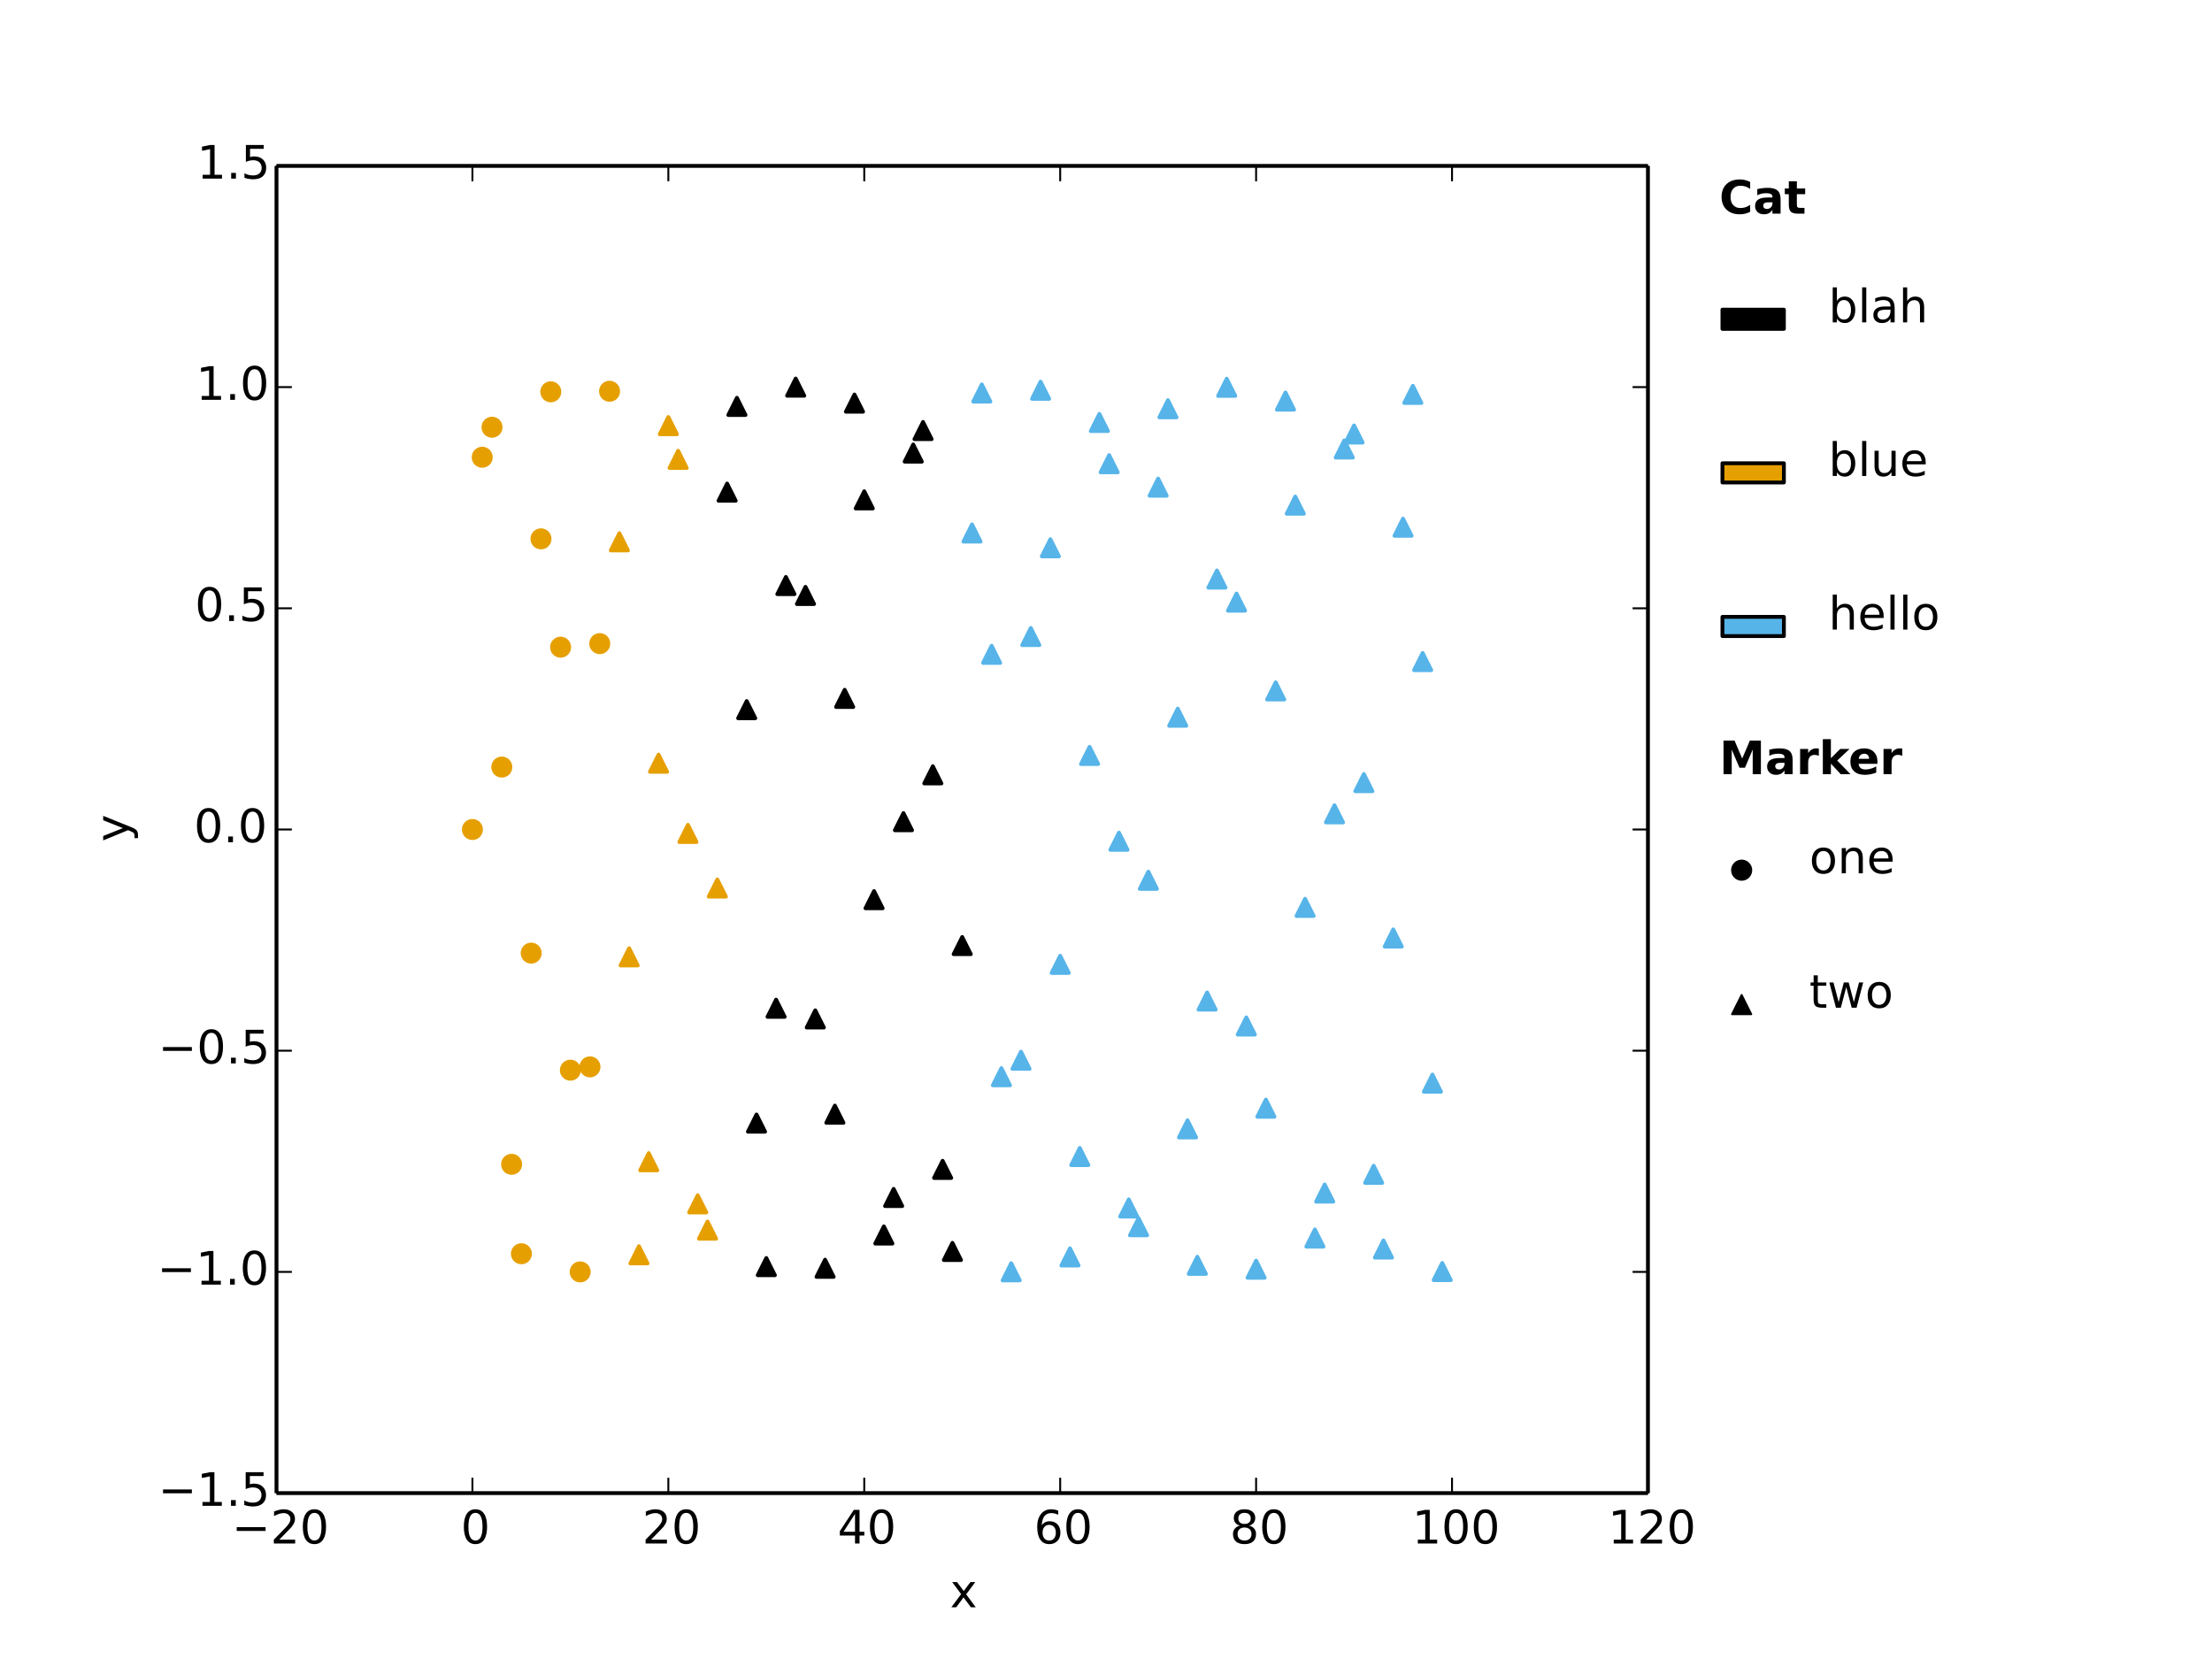 <?xml version="1.0" encoding="utf-8" standalone="no"?>
<!DOCTYPE svg PUBLIC "-//W3C//DTD SVG 1.1//EN"
  "http://www.w3.org/Graphics/SVG/1.1/DTD/svg11.dtd">
<!-- Created with matplotlib (http://matplotlib.org/) -->
<svg height="432pt" version="1.1" viewBox="0 0 576 432" width="576pt" xmlns="http://www.w3.org/2000/svg" xmlns:xlink="http://www.w3.org/1999/xlink">
 <defs>
  <style type="text/css">
*{stroke-linecap:butt;stroke-linejoin:round;}
  </style>
 </defs>
 <g id="figure_1">
  <g id="patch_1">
   <path d="
M0 432
L576 432
L576 0
L0 0
z
" style="fill:#ffffff;"/>
  </g>
  <g id="axes_1">
   <g id="patch_2">
    <path d="
M72 388.8
L429.12 388.8
L429.12 43.2
L72 43.2
z
" style="fill:#ffffff;"/>
   </g>
   <g id="PathCollection_1">
    <defs>
     <path d="
M0 -2.236
L-2.236 2.236
L2.236 2.236
z
" id="C0_0_2c31b2bf81"/>
    </defs>
    <g clip-path="url(#p465f515fd4)">
     <use style="stroke:#000000;" x="189.339" xlink:href="#C0_0_2c31b2bf81" y="128.153"/>
    </g>
    <g clip-path="url(#p465f515fd4)">
     <use style="stroke:#000000;" x="191.89" xlink:href="#C0_0_2c31b2bf81" y="105.825"/>
    </g>
    <g clip-path="url(#p465f515fd4)">
     <use style="stroke:#000000;" x="194.441" xlink:href="#C0_0_2c31b2bf81" y="184.792"/>
    </g>
    <g clip-path="url(#p465f515fd4)">
     <use style="stroke:#000000;" x="196.992" xlink:href="#C0_0_2c31b2bf81" y="292.451"/>
    </g>
    <g clip-path="url(#p465f515fd4)">
     <use style="stroke:#000000;" x="199.543" xlink:href="#C0_0_2c31b2bf81" y="329.821"/>
    </g>
    <g clip-path="url(#p465f515fd4)">
     <use style="stroke:#000000;" x="202.094" xlink:href="#C0_0_2c31b2bf81" y="262.545"/>
    </g>
    <g clip-path="url(#p465f515fd4)">
     <use style="stroke:#000000;" x="204.645" xlink:href="#C0_0_2c31b2bf81" y="152.476"/>
    </g>
    <g clip-path="url(#p465f515fd4)">
     <use style="stroke:#000000;" x="207.195" xlink:href="#C0_0_2c31b2bf81" y="100.81"/>
    </g>
    <g clip-path="url(#p465f515fd4)">
     <use style="stroke:#000000;" x="209.746" xlink:href="#C0_0_2c31b2bf81" y="155.05"/>
    </g>
    <g clip-path="url(#p465f515fd4)">
     <use style="stroke:#000000;" x="212.297" xlink:href="#C0_0_2c31b2bf81" y="265.327"/>
    </g>
    <g clip-path="url(#p465f515fd4)">
     <use style="stroke:#000000;" x="214.848" xlink:href="#C0_0_2c31b2bf81" y="330.253"/>
    </g>
    <g clip-path="url(#p465f515fd4)">
     <use style="stroke:#000000;" x="217.399" xlink:href="#C0_0_2c31b2bf81" y="290.136"/>
    </g>
    <g clip-path="url(#p465f515fd4)">
     <use style="stroke:#000000;" x="219.95" xlink:href="#C0_0_2c31b2bf81" y="181.858"/>
    </g>
    <g clip-path="url(#p465f515fd4)">
     <use style="stroke:#000000;" x="222.501" xlink:href="#C0_0_2c31b2bf81" y="104.971"/>
    </g>
    <g clip-path="url(#p465f515fd4)">
     <use style="stroke:#000000;" x="225.051" xlink:href="#C0_0_2c31b2bf81" y="130.163"/>
    </g>
    <g clip-path="url(#p465f515fd4)">
     <use style="stroke:#000000;" x="227.602" xlink:href="#C0_0_2c31b2bf81" y="234.273"/>
    </g>
    <g clip-path="url(#p465f515fd4)">
     <use style="stroke:#000000;" x="230.153" xlink:href="#C0_0_2c31b2bf81" y="321.583"/>
    </g>
    <g clip-path="url(#p465f515fd4)">
     <use style="stroke:#000000;" x="232.704" xlink:href="#C0_0_2c31b2bf81" y="311.82"/>
    </g>
    <g clip-path="url(#p465f515fd4)">
     <use style="stroke:#000000;" x="235.255" xlink:href="#C0_0_2c31b2bf81" y="213.961"/>
    </g>
    <g clip-path="url(#p465f515fd4)">
     <use style="stroke:#000000;" x="237.806" xlink:href="#C0_0_2c31b2bf81" y="117.976"/>
    </g>
    <g clip-path="url(#p465f515fd4)">
     <use style="stroke:#000000;" x="240.357" xlink:href="#C0_0_2c31b2bf81" y="112.114"/>
    </g>
    <g clip-path="url(#p465f515fd4)">
     <use style="stroke:#000000;" x="242.907" xlink:href="#C0_0_2c31b2bf81" y="201.764"/>
    </g>
    <g clip-path="url(#p465f515fd4)">
     <use style="stroke:#000000;" x="245.458" xlink:href="#C0_0_2c31b2bf81" y="304.503"/>
    </g>
    <g clip-path="url(#p465f515fd4)">
     <use style="stroke:#000000;" x="248.009" xlink:href="#C0_0_2c31b2bf81" y="325.872"/>
    </g>
    <g clip-path="url(#p465f515fd4)">
     <use style="stroke:#000000;" x="250.56" xlink:href="#C0_0_2c31b2bf81" y="246.226"/>
    </g>
   </g>
   <g id="PathCollection_2">
    <defs>
     <path d="
M0 -2.236
L-2.236 2.236
L2.236 2.236
z
" id="C1_0_2c31b2bf81"/>
    </defs>
    <g clip-path="url(#p465f515fd4)">
     <use style="fill:#56b4e9;stroke:#56b4e9;" x="253.111" xlink:href="#C1_0_2c31b2bf81" y="138.79"/>
    </g>
    <g clip-path="url(#p465f515fd4)">
     <use style="fill:#56b4e9;stroke:#56b4e9;" x="255.662" xlink:href="#C1_0_2c31b2bf81" y="102.341"/>
    </g>
    <g clip-path="url(#p465f515fd4)">
     <use style="fill:#56b4e9;stroke:#56b4e9;" x="258.213" xlink:href="#C1_0_2c31b2bf81" y="170.389"/>
    </g>
    <g clip-path="url(#p465f515fd4)">
     <use style="fill:#56b4e9;stroke:#56b4e9;" x="260.763" xlink:href="#C1_0_2c31b2bf81" y="280.372"/>
    </g>
    <g clip-path="url(#p465f515fd4)">
     <use style="fill:#56b4e9;stroke:#56b4e9;" x="263.314" xlink:href="#C1_0_2c31b2bf81" y="331.172"/>
    </g>
    <g clip-path="url(#p465f515fd4)">
     <use style="fill:#56b4e9;stroke:#56b4e9;" x="265.865" xlink:href="#C1_0_2c31b2bf81" y="276.083"/>
    </g>
    <g clip-path="url(#p465f515fd4)">
     <use style="fill:#56b4e9;stroke:#56b4e9;" x="268.416" xlink:href="#C1_0_2c31b2bf81" y="165.754"/>
    </g>
    <g clip-path="url(#p465f515fd4)">
     <use style="fill:#56b4e9;stroke:#56b4e9;" x="270.967" xlink:href="#C1_0_2c31b2bf81" y="101.621"/>
    </g>
    <g clip-path="url(#p465f515fd4)">
     <use style="fill:#56b4e9;stroke:#56b4e9;" x="273.518" xlink:href="#C1_0_2c31b2bf81" y="142.648"/>
    </g>
    <g clip-path="url(#p465f515fd4)">
     <use style="fill:#56b4e9;stroke:#56b4e9;" x="276.069" xlink:href="#C1_0_2c31b2bf81" y="251.114"/>
    </g>
    <g clip-path="url(#p465f515fd4)">
     <use style="fill:#56b4e9;stroke:#56b4e9;" x="278.619" xlink:href="#C1_0_2c31b2bf81" y="327.297"/>
    </g>
    <g clip-path="url(#p465f515fd4)">
     <use style="fill:#56b4e9;stroke:#56b4e9;" x="281.17" xlink:href="#C1_0_2c31b2bf81" y="301.154"/>
    </g>
    <g clip-path="url(#p465f515fd4)">
     <use style="fill:#56b4e9;stroke:#56b4e9;" x="283.721" xlink:href="#C1_0_2c31b2bf81" y="196.721"/>
    </g>
    <g clip-path="url(#p465f515fd4)">
     <use style="fill:#56b4e9;stroke:#56b4e9;" x="286.272" xlink:href="#C1_0_2c31b2bf81" y="110.013"/>
    </g>
    <g clip-path="url(#p465f515fd4)">
     <use style="fill:#56b4e9;stroke:#56b4e9;" x="288.823" xlink:href="#C1_0_2c31b2bf81" y="120.749"/>
    </g>
    <g clip-path="url(#p465f515fd4)">
     <use style="fill:#56b4e9;stroke:#56b4e9;" x="291.374" xlink:href="#C1_0_2c31b2bf81" y="219.059"/>
    </g>
    <g clip-path="url(#p465f515fd4)">
     <use style="fill:#56b4e9;stroke:#56b4e9;" x="293.925" xlink:href="#C1_0_2c31b2bf81" y="314.556"/>
    </g>
    <g clip-path="url(#p465f515fd4)">
     <use style="fill:#56b4e9;stroke:#56b4e9;" x="296.475" xlink:href="#C1_0_2c31b2bf81" y="319.441"/>
    </g>
    <g clip-path="url(#p465f515fd4)">
     <use style="fill:#56b4e9;stroke:#56b4e9;" x="299.026" xlink:href="#C1_0_2c31b2bf81" y="229.223"/>
    </g>
    <g clip-path="url(#p465f515fd4)">
     <use style="fill:#56b4e9;stroke:#56b4e9;" x="301.577" xlink:href="#C1_0_2c31b2bf81" y="126.848"/>
    </g>
    <g clip-path="url(#p465f515fd4)">
     <use style="fill:#56b4e9;stroke:#56b4e9;" x="304.128" xlink:href="#C1_0_2c31b2bf81" y="106.439"/>
    </g>
    <g clip-path="url(#p465f515fd4)">
     <use style="fill:#56b4e9;stroke:#56b4e9;" x="306.679" xlink:href="#C1_0_2c31b2bf81" y="186.76"/>
    </g>
    <g clip-path="url(#p465f515fd4)">
     <use style="fill:#56b4e9;stroke:#56b4e9;" x="309.23" xlink:href="#C1_0_2c31b2bf81" y="293.964"/>
    </g>
    <g clip-path="url(#p465f515fd4)">
     <use style="fill:#56b4e9;stroke:#56b4e9;" x="311.781" xlink:href="#C1_0_2c31b2bf81" y="329.489"/>
    </g>
    <g clip-path="url(#p465f515fd4)">
     <use style="fill:#56b4e9;stroke:#56b4e9;" x="314.331" xlink:href="#C1_0_2c31b2bf81" y="260.672"/>
    </g>
    <g clip-path="url(#p465f515fd4)">
     <use style="fill:#56b4e9;stroke:#56b4e9;" x="316.882" xlink:href="#C1_0_2c31b2bf81" y="150.784"/>
    </g>
    <g clip-path="url(#p465f515fd4)">
     <use style="fill:#56b4e9;stroke:#56b4e9;" x="319.433" xlink:href="#C1_0_2c31b2bf81" y="100.855"/>
    </g>
    <g clip-path="url(#p465f515fd4)">
     <use style="fill:#56b4e9;stroke:#56b4e9;" x="321.984" xlink:href="#C1_0_2c31b2bf81" y="156.79"/>
    </g>
    <g clip-path="url(#p465f515fd4)">
     <use style="fill:#56b4e9;stroke:#56b4e9;" x="324.535" xlink:href="#C1_0_2c31b2bf81" y="267.162"/>
    </g>
    <g clip-path="url(#p465f515fd4)">
     <use style="fill:#56b4e9;stroke:#56b4e9;" x="327.086" xlink:href="#C1_0_2c31b2bf81" y="330.496"/>
    </g>
    <g clip-path="url(#p465f515fd4)">
     <use style="fill:#56b4e9;stroke:#56b4e9;" x="329.637" xlink:href="#C1_0_2c31b2bf81" y="288.563"/>
    </g>
    <g clip-path="url(#p465f515fd4)">
     <use style="fill:#56b4e9;stroke:#56b4e9;" x="332.187" xlink:href="#C1_0_2c31b2bf81" y="179.916"/>
    </g>
    <g clip-path="url(#p465f515fd4)">
     <use style="fill:#56b4e9;stroke:#56b4e9;" x="334.738" xlink:href="#C1_0_2c31b2bf81" y="104.444"/>
    </g>
    <g clip-path="url(#p465f515fd4)">
     <use style="fill:#56b4e9;stroke:#56b4e9;" x="337.289" xlink:href="#C1_0_2c31b2bf81" y="131.536"/>
    </g>
    <g clip-path="url(#p465f515fd4)">
     <use style="fill:#56b4e9;stroke:#56b4e9;" x="339.84" xlink:href="#C1_0_2c31b2bf81" y="236.284"/>
    </g>
    <g clip-path="url(#p465f515fd4)">
     <use style="fill:#56b4e9;stroke:#56b4e9;" x="342.391" xlink:href="#C1_0_2c31b2bf81" y="322.382"/>
    </g>
    <g clip-path="url(#p465f515fd4)">
     <use style="fill:#56b4e9;stroke:#56b4e9;" x="344.942" xlink:href="#C1_0_2c31b2bf81" y="310.673"/>
    </g>
    <g clip-path="url(#p465f515fd4)">
     <use style="fill:#56b4e9;stroke:#56b4e9;" x="347.493" xlink:href="#C1_0_2c31b2bf81" y="211.922"/>
    </g>
    <g clip-path="url(#p465f515fd4)">
     <use style="fill:#56b4e9;stroke:#56b4e9;" x="350.043" xlink:href="#C1_0_2c31b2bf81" y="116.92"/>
    </g>
    <g clip-path="url(#p465f515fd4)">
     <use style="fill:#56b4e9;stroke:#56b4e9;" x="352.594" xlink:href="#C1_0_2c31b2bf81" y="113.012"/>
    </g>
    <g clip-path="url(#p465f515fd4)">
     <use style="fill:#56b4e9;stroke:#56b4e9;" x="355.145" xlink:href="#C1_0_2c31b2bf81" y="203.79"/>
    </g>
    <g clip-path="url(#p465f515fd4)">
     <use style="fill:#56b4e9;stroke:#56b4e9;" x="357.696" xlink:href="#C1_0_2c31b2bf81" y="305.794"/>
    </g>
    <g clip-path="url(#p465f515fd4)">
     <use style="fill:#56b4e9;stroke:#56b4e9;" x="360.247" xlink:href="#C1_0_2c31b2bf81" y="325.242"/>
    </g>
    <g clip-path="url(#p465f515fd4)">
     <use style="fill:#56b4e9;stroke:#56b4e9;" x="362.798" xlink:href="#C1_0_2c31b2bf81" y="244.253"/>
    </g>
    <g clip-path="url(#p465f515fd4)">
     <use style="fill:#56b4e9;stroke:#56b4e9;" x="365.349" xlink:href="#C1_0_2c31b2bf81" y="137.288"/>
    </g>
    <g clip-path="url(#p465f515fd4)">
     <use style="fill:#56b4e9;stroke:#56b4e9;" x="367.899" xlink:href="#C1_0_2c31b2bf81" y="102.691"/>
    </g>
    <g clip-path="url(#p465f515fd4)">
     <use style="fill:#56b4e9;stroke:#56b4e9;" x="370.45" xlink:href="#C1_0_2c31b2bf81" y="172.269"/>
    </g>
    <g clip-path="url(#p465f515fd4)">
     <use style="fill:#56b4e9;stroke:#56b4e9;" x="373.001" xlink:href="#C1_0_2c31b2bf81" y="282.054"/>
    </g>
    <g clip-path="url(#p465f515fd4)">
     <use style="fill:#56b4e9;stroke:#56b4e9;" x="375.552" xlink:href="#C1_0_2c31b2bf81" y="331.109"/>
    </g>
   </g>
   <g id="PathCollection_3">
    <defs>
     <path d="
M0 -2.236
L-2.236 2.236
L2.236 2.236
z
" id="C2_0_2c31b2bf81"/>
    </defs>
    <g clip-path="url(#p465f515fd4)">
     <use style="fill:#e69f00;stroke:#e69f00;" x="161.28" xlink:href="#C2_0_2c31b2bf81" y="141.087"/>
    </g>
    <g clip-path="url(#p465f515fd4)">
     <use style="fill:#e69f00;stroke:#e69f00;" x="163.831" xlink:href="#C2_0_2c31b2bf81" y="249.166"/>
    </g>
    <g clip-path="url(#p465f515fd4)">
     <use style="fill:#e69f00;stroke:#e69f00;" x="166.382" xlink:href="#C2_0_2c31b2bf81" y="326.753"/>
    </g>
    <g clip-path="url(#p465f515fd4)">
     <use style="fill:#e69f00;stroke:#e69f00;" x="168.933" xlink:href="#C2_0_2c31b2bf81" y="302.514"/>
    </g>
    <g clip-path="url(#p465f515fd4)">
     <use style="fill:#e69f00;stroke:#e69f00;" x="171.483" xlink:href="#C2_0_2c31b2bf81" y="198.734"/>
    </g>
    <g clip-path="url(#p465f515fd4)">
     <use style="fill:#e69f00;stroke:#e69f00;" x="174.034" xlink:href="#C2_0_2c31b2bf81" y="110.829"/>
    </g>
    <g clip-path="url(#p465f515fd4)">
     <use style="fill:#e69f00;stroke:#e69f00;" x="176.585" xlink:href="#C2_0_2c31b2bf81" y="119.617"/>
    </g>
    <g clip-path="url(#p465f515fd4)">
     <use style="fill:#e69f00;stroke:#e69f00;" x="179.136" xlink:href="#C2_0_2c31b2bf81" y="217.02"/>
    </g>
    <g clip-path="url(#p465f515fd4)">
     <use style="fill:#e69f00;stroke:#e69f00;" x="181.687" xlink:href="#C2_0_2c31b2bf81" y="313.485"/>
    </g>
    <g clip-path="url(#p465f515fd4)">
     <use style="fill:#e69f00;stroke:#e69f00;" x="184.238" xlink:href="#C2_0_2c31b2bf81" y="320.323"/>
    </g>
    <g clip-path="url(#p465f515fd4)">
     <use style="fill:#e69f00;stroke:#e69f00;" x="186.789" xlink:href="#C2_0_2c31b2bf81" y="231.247"/>
    </g>
   </g>
   <g id="PathCollection_4">
    <defs>
     <path d="
M0 2.236
C0.593 2.236 1.162 2 1.581 1.581
C2 1.162 2.236 0.593 2.236 0
C2.236 -0.593 2 -1.162 1.581 -1.581
C1.162 -2 0.593 -2.236 0 -2.236
C-0.593 -2.236 -1.162 -2 -1.581 -1.581
C-2 -1.162 -2.236 -0.593 -2.236 0
C-2.236 0.593 -2 1.162 -1.581 1.581
C-1.162 2 -0.593 2.236 0 2.236
z
" id="C3_0_919e3f95db"/>
    </defs>
    <g clip-path="url(#p465f515fd4)">
     <use style="fill:#e69f00;stroke:#e69f00;" x="123.017" xlink:href="#C3_0_919e3f95db" y="216.0"/>
    </g>
    <g clip-path="url(#p465f515fd4)">
     <use style="fill:#e69f00;stroke:#e69f00;" x="125.568" xlink:href="#C3_0_919e3f95db" y="119.063"/>
    </g>
    <g clip-path="url(#p465f515fd4)">
     <use style="fill:#e69f00;stroke:#e69f00;" x="128.119" xlink:href="#C3_0_919e3f95db" y="111.249"/>
    </g>
    <g clip-path="url(#p465f515fd4)">
     <use style="fill:#e69f00;stroke:#e69f00;" x="130.67" xlink:href="#C3_0_919e3f95db" y="199.743"/>
    </g>
    <g clip-path="url(#p465f515fd4)">
     <use style="fill:#e69f00;stroke:#e69f00;" x="133.221" xlink:href="#C3_0_919e3f95db" y="303.184"/>
    </g>
    <g clip-path="url(#p465f515fd4)">
     <use style="fill:#e69f00;stroke:#e69f00;" x="135.771" xlink:href="#C3_0_919e3f95db" y="326.468"/>
    </g>
    <g clip-path="url(#p465f515fd4)">
     <use style="fill:#e69f00;stroke:#e69f00;" x="138.322" xlink:href="#C3_0_919e3f95db" y="248.189"/>
    </g>
    <g clip-path="url(#p465f515fd4)">
     <use style="fill:#e69f00;stroke:#e69f00;" x="140.873" xlink:href="#C3_0_919e3f95db" y="140.315"/>
    </g>
    <g clip-path="url(#p465f515fd4)">
     <use style="fill:#e69f00;stroke:#e69f00;" x="143.424" xlink:href="#C3_0_919e3f95db" y="102.026"/>
    </g>
    <g clip-path="url(#p465f515fd4)">
     <use style="fill:#e69f00;stroke:#e69f00;" x="145.975" xlink:href="#C3_0_919e3f95db" y="168.524"/>
    </g>
    <g clip-path="url(#p465f515fd4)">
     <use style="fill:#e69f00;stroke:#e69f00;" x="148.526" xlink:href="#C3_0_919e3f95db" y="278.671"/>
    </g>
    <g clip-path="url(#p465f515fd4)">
     <use style="fill:#e69f00;stroke:#e69f00;" x="151.077" xlink:href="#C3_0_919e3f95db" y="331.199"/>
    </g>
    <g clip-path="url(#p465f515fd4)">
     <use style="fill:#e69f00;stroke:#e69f00;" x="153.627" xlink:href="#C3_0_919e3f95db" y="277.813"/>
    </g>
    <g clip-path="url(#p465f515fd4)">
     <use style="fill:#e69f00;stroke:#e69f00;" x="156.178" xlink:href="#C3_0_919e3f95db" y="167.597"/>
    </g>
    <g clip-path="url(#p465f515fd4)">
     <use style="fill:#e69f00;stroke:#e69f00;" x="158.729" xlink:href="#C3_0_919e3f95db" y="101.882"/>
    </g>
   </g>
   <g id="matplotlib.axis_1">
    <g id="xtick_1">
     <g id="line2d_1">
      <defs>
       <path d="
M0 0
L0 -4" id="m93b0483c22" style="stroke:#000000;stroke-width:0.5;"/>
      </defs>
      <g>
       <use style="stroke:#000000;stroke-width:0.5;" x="72.0" xlink:href="#m93b0483c22" y="388.8"/>
      </g>
     </g>
     <g id="line2d_2">
      <defs>
       <path d="
M0 0
L0 4" id="m741efc42ff" style="stroke:#000000;stroke-width:0.5;"/>
      </defs>
      <g>
       <use style="stroke:#000000;stroke-width:0.5;" x="72.0" xlink:href="#m741efc42ff" y="43.2"/>
      </g>
     </g>
     <g id="text_1">
      <!-- −20 -->
      <defs>
       <path d="
M10.594 35.5
L73.188 35.5
L73.188 27.203
L10.594 27.203
z
" id="BitstreamVeraSans-Roman-2212"/>
       <path d="
M19.188 8.297
L53.609 8.297
L53.609 0
L7.328 0
L7.328 8.297
Q12.938 14.109 22.625 23.891
Q32.328 33.688 34.812 36.531
Q39.547 41.844 41.422 45.531
Q43.312 49.219 43.312 52.781
Q43.312 58.594 39.234 62.25
Q35.156 65.922 28.609 65.922
Q23.969 65.922 18.812 64.312
Q13.672 62.703 7.812 59.422
L7.812 69.391
Q13.766 71.781 18.938 73
Q24.125 74.219 28.422 74.219
Q39.75 74.219 46.484 68.547
Q53.219 62.891 53.219 53.422
Q53.219 48.922 51.531 44.891
Q49.859 40.875 45.406 35.406
Q44.188 33.984 37.641 27.219
Q31.109 20.453 19.188 8.297" id="BitstreamVeraSans-Roman-32"/>
       <path d="
M31.781 66.406
Q24.172 66.406 20.328 58.906
Q16.5 51.422 16.5 36.375
Q16.5 21.391 20.328 13.891
Q24.172 6.391 31.781 6.391
Q39.453 6.391 43.281 13.891
Q47.125 21.391 47.125 36.375
Q47.125 51.422 43.281 58.906
Q39.453 66.406 31.781 66.406
M31.781 74.219
Q44.047 74.219 50.516 64.516
Q56.984 54.828 56.984 36.375
Q56.984 17.969 50.516 8.266
Q44.047 -1.422 31.781 -1.422
Q19.531 -1.422 13.062 8.266
Q6.594 17.969 6.594 36.375
Q6.594 54.828 13.062 64.516
Q19.531 74.219 31.781 74.219" id="BitstreamVeraSans-Roman-30"/>
      </defs>
      <g transform="translate(60.371 401.918)scale(0.12 -0.12)">
       <use xlink:href="#BitstreamVeraSans-Roman-2212"/>
       <use x="83.789" xlink:href="#BitstreamVeraSans-Roman-32"/>
       <use x="147.412" xlink:href="#BitstreamVeraSans-Roman-30"/>
      </g>
     </g>
    </g>
    <g id="xtick_2">
     <g id="line2d_3">
      <g>
       <use style="stroke:#000000;stroke-width:0.5;" x="123.017" xlink:href="#m93b0483c22" y="388.8"/>
      </g>
     </g>
     <g id="line2d_4">
      <g>
       <use style="stroke:#000000;stroke-width:0.5;" x="123.017" xlink:href="#m741efc42ff" y="43.2"/>
      </g>
     </g>
     <g id="text_2">
      <!-- 0 -->
      <g transform="translate(119.994 401.918)scale(0.12 -0.12)">
       <use xlink:href="#BitstreamVeraSans-Roman-30"/>
      </g>
     </g>
    </g>
    <g id="xtick_3">
     <g id="line2d_5">
      <g>
       <use style="stroke:#000000;stroke-width:0.5;" x="174.034" xlink:href="#m93b0483c22" y="388.8"/>
      </g>
     </g>
     <g id="line2d_6">
      <g>
       <use style="stroke:#000000;stroke-width:0.5;" x="174.034" xlink:href="#m741efc42ff" y="43.2"/>
      </g>
     </g>
     <g id="text_3">
      <!-- 20 -->
      <g transform="translate(167.237 401.918)scale(0.12 -0.12)">
       <use xlink:href="#BitstreamVeraSans-Roman-32"/>
       <use x="63.623" xlink:href="#BitstreamVeraSans-Roman-30"/>
      </g>
     </g>
    </g>
    <g id="xtick_4">
     <g id="line2d_7">
      <g>
       <use style="stroke:#000000;stroke-width:0.5;" x="225.051" xlink:href="#m93b0483c22" y="388.8"/>
      </g>
     </g>
     <g id="line2d_8">
      <g>
       <use style="stroke:#000000;stroke-width:0.5;" x="225.051" xlink:href="#m741efc42ff" y="43.2"/>
      </g>
     </g>
     <g id="text_4">
      <!-- 40 -->
      <defs>
       <path d="
M37.797 64.312
L12.891 25.391
L37.797 25.391
z

M35.203 72.906
L47.609 72.906
L47.609 25.391
L58.016 25.391
L58.016 17.188
L47.609 17.188
L47.609 0
L37.797 0
L37.797 17.188
L4.891 17.188
L4.891 26.703
z
" id="BitstreamVeraSans-Roman-34"/>
      </defs>
      <g transform="translate(218.108 401.918)scale(0.12 -0.12)">
       <use xlink:href="#BitstreamVeraSans-Roman-34"/>
       <use x="63.623" xlink:href="#BitstreamVeraSans-Roman-30"/>
      </g>
     </g>
    </g>
    <g id="xtick_5">
     <g id="line2d_9">
      <g>
       <use style="stroke:#000000;stroke-width:0.5;" x="276.069" xlink:href="#m93b0483c22" y="388.8"/>
      </g>
     </g>
     <g id="line2d_10">
      <g>
       <use style="stroke:#000000;stroke-width:0.5;" x="276.069" xlink:href="#m741efc42ff" y="43.2"/>
      </g>
     </g>
     <g id="text_5">
      <!-- 60 -->
      <defs>
       <path d="
M33.016 40.375
Q26.375 40.375 22.484 35.828
Q18.609 31.297 18.609 23.391
Q18.609 15.531 22.484 10.953
Q26.375 6.391 33.016 6.391
Q39.656 6.391 43.531 10.953
Q47.406 15.531 47.406 23.391
Q47.406 31.297 43.531 35.828
Q39.656 40.375 33.016 40.375
M52.594 71.297
L52.594 62.312
Q48.875 64.062 45.094 64.984
Q41.312 65.922 37.594 65.922
Q27.828 65.922 22.672 59.328
Q17.531 52.734 16.797 39.406
Q19.672 43.656 24.016 45.922
Q28.375 48.188 33.594 48.188
Q44.578 48.188 50.953 41.516
Q57.328 34.859 57.328 23.391
Q57.328 12.156 50.688 5.359
Q44.047 -1.422 33.016 -1.422
Q20.359 -1.422 13.672 8.266
Q6.984 17.969 6.984 36.375
Q6.984 53.656 15.188 63.938
Q23.391 74.219 37.203 74.219
Q40.922 74.219 44.703 73.484
Q48.484 72.75 52.594 71.297" id="BitstreamVeraSans-Roman-36"/>
      </defs>
      <g transform="translate(269.251 401.918)scale(0.12 -0.12)">
       <use xlink:href="#BitstreamVeraSans-Roman-36"/>
       <use x="63.623" xlink:href="#BitstreamVeraSans-Roman-30"/>
      </g>
     </g>
    </g>
    <g id="xtick_6">
     <g id="line2d_11">
      <g>
       <use style="stroke:#000000;stroke-width:0.5;" x="327.086" xlink:href="#m93b0483c22" y="388.8"/>
      </g>
     </g>
     <g id="line2d_12">
      <g>
       <use style="stroke:#000000;stroke-width:0.5;" x="327.086" xlink:href="#m741efc42ff" y="43.2"/>
      </g>
     </g>
     <g id="text_6">
      <!-- 80 -->
      <defs>
       <path d="
M31.781 34.625
Q24.75 34.625 20.719 30.859
Q16.703 27.094 16.703 20.516
Q16.703 13.922 20.719 10.156
Q24.75 6.391 31.781 6.391
Q38.812 6.391 42.859 10.172
Q46.922 13.969 46.922 20.516
Q46.922 27.094 42.891 30.859
Q38.875 34.625 31.781 34.625
M21.922 38.812
Q15.578 40.375 12.031 44.719
Q8.5 49.078 8.5 55.328
Q8.5 64.062 14.719 69.141
Q20.953 74.219 31.781 74.219
Q42.672 74.219 48.875 69.141
Q55.078 64.062 55.078 55.328
Q55.078 49.078 51.531 44.719
Q48 40.375 41.703 38.812
Q48.828 37.156 52.797 32.312
Q56.781 27.484 56.781 20.516
Q56.781 9.906 50.312 4.234
Q43.844 -1.422 31.781 -1.422
Q19.734 -1.422 13.25 4.234
Q6.781 9.906 6.781 20.516
Q6.781 27.484 10.781 32.312
Q14.797 37.156 21.922 38.812
M18.312 54.391
Q18.312 48.734 21.844 45.562
Q25.391 42.391 31.781 42.391
Q38.141 42.391 41.719 45.562
Q45.312 48.734 45.312 54.391
Q45.312 60.062 41.719 63.234
Q38.141 66.406 31.781 66.406
Q25.391 66.406 21.844 63.234
Q18.312 60.062 18.312 54.391" id="BitstreamVeraSans-Roman-38"/>
      </defs>
      <g transform="translate(320.256 401.918)scale(0.12 -0.12)">
       <use xlink:href="#BitstreamVeraSans-Roman-38"/>
       <use x="63.623" xlink:href="#BitstreamVeraSans-Roman-30"/>
      </g>
     </g>
    </g>
    <g id="xtick_7">
     <g id="line2d_13">
      <g>
       <use style="stroke:#000000;stroke-width:0.5;" x="378.103" xlink:href="#m93b0483c22" y="388.8"/>
      </g>
     </g>
     <g id="line2d_14">
      <g>
       <use style="stroke:#000000;stroke-width:0.5;" x="378.103" xlink:href="#m741efc42ff" y="43.2"/>
      </g>
     </g>
     <g id="text_7">
      <!-- 100 -->
      <defs>
       <path d="
M12.406 8.297
L28.516 8.297
L28.516 63.922
L10.984 60.406
L10.984 69.391
L28.422 72.906
L38.281 72.906
L38.281 8.297
L54.391 8.297
L54.391 0
L12.406 0
z
" id="BitstreamVeraSans-Roman-31"/>
      </defs>
      <g transform="translate(367.708 401.918)scale(0.12 -0.12)">
       <use xlink:href="#BitstreamVeraSans-Roman-31"/>
       <use x="63.623" xlink:href="#BitstreamVeraSans-Roman-30"/>
       <use x="127.246" xlink:href="#BitstreamVeraSans-Roman-30"/>
      </g>
     </g>
    </g>
    <g id="xtick_8">
     <g id="line2d_15">
      <g>
       <use style="stroke:#000000;stroke-width:0.5;" x="429.12" xlink:href="#m93b0483c22" y="388.8"/>
      </g>
     </g>
     <g id="line2d_16">
      <g>
       <use style="stroke:#000000;stroke-width:0.5;" x="429.12" xlink:href="#m741efc42ff" y="43.2"/>
      </g>
     </g>
     <g id="text_8">
      <!-- 120 -->
      <g transform="translate(418.725 401.918)scale(0.12 -0.12)">
       <use xlink:href="#BitstreamVeraSans-Roman-31"/>
       <use x="63.623" xlink:href="#BitstreamVeraSans-Roman-32"/>
       <use x="127.246" xlink:href="#BitstreamVeraSans-Roman-30"/>
      </g>
     </g>
    </g>
    <g id="text_9">
     <!-- x -->
     <defs>
      <path d="
M54.891 54.688
L35.109 28.078
L55.906 0
L45.312 0
L29.391 21.484
L13.484 0
L2.875 0
L24.125 28.609
L4.688 54.688
L15.281 54.688
L29.781 35.203
L44.281 54.688
z
" id="BitstreamVeraSans-Roman-78"/>
     </defs>
     <g transform="translate(247.378 418.532)scale(0.12 -0.12)">
      <use xlink:href="#BitstreamVeraSans-Roman-78"/>
     </g>
    </g>
   </g>
   <g id="matplotlib.axis_2">
    <g id="ytick_1">
     <g id="line2d_17">
      <defs>
       <path d="
M0 0
L4 0" id="m728421d6d4" style="stroke:#000000;stroke-width:0.5;"/>
      </defs>
      <g>
       <use style="stroke:#000000;stroke-width:0.5;" x="72.0" xlink:href="#m728421d6d4" y="388.8"/>
      </g>
     </g>
     <g id="line2d_18">
      <defs>
       <path d="
M0 0
L-4 0" id="mcb0005524f" style="stroke:#000000;stroke-width:0.5;"/>
      </defs>
      <g>
       <use style="stroke:#000000;stroke-width:0.5;" x="429.12" xlink:href="#mcb0005524f" y="388.8"/>
      </g>
     </g>
     <g id="text_10">
      <!-- −1.5 -->
      <defs>
       <path d="
M10.688 12.406
L21 12.406
L21 0
L10.688 0
z
" id="BitstreamVeraSans-Roman-2e"/>
       <path d="
M10.797 72.906
L49.516 72.906
L49.516 64.594
L19.828 64.594
L19.828 46.734
Q21.969 47.469 24.109 47.828
Q26.266 48.188 28.422 48.188
Q40.625 48.188 47.75 41.5
Q54.891 34.812 54.891 23.391
Q54.891 11.625 47.562 5.094
Q40.234 -1.422 26.906 -1.422
Q22.312 -1.422 17.547 -0.641
Q12.797 0.141 7.719 1.703
L7.719 11.625
Q12.109 9.234 16.797 8.062
Q21.484 6.891 26.703 6.891
Q35.156 6.891 40.078 11.328
Q45.016 15.766 45.016 23.391
Q45.016 31 40.078 35.438
Q35.156 39.891 26.703 39.891
Q22.75 39.891 18.812 39.016
Q14.891 38.141 10.797 36.281
z
" id="BitstreamVeraSans-Roman-35"/>
      </defs>
      <g transform="translate(41.18 392.111)scale(0.12 -0.12)">
       <use xlink:href="#BitstreamVeraSans-Roman-2212"/>
       <use x="83.789" xlink:href="#BitstreamVeraSans-Roman-31"/>
       <use x="147.412" xlink:href="#BitstreamVeraSans-Roman-2e"/>
       <use x="179.199" xlink:href="#BitstreamVeraSans-Roman-35"/>
      </g>
     </g>
    </g>
    <g id="ytick_2">
     <g id="line2d_19">
      <g>
       <use style="stroke:#000000;stroke-width:0.5;" x="72.0" xlink:href="#m728421d6d4" y="331.2"/>
      </g>
     </g>
     <g id="line2d_20">
      <g>
       <use style="stroke:#000000;stroke-width:0.5;" x="429.12" xlink:href="#mcb0005524f" y="331.2"/>
      </g>
     </g>
     <g id="text_11">
      <!-- −1.0 -->
      <g transform="translate(40.929 334.511)scale(0.12 -0.12)">
       <use xlink:href="#BitstreamVeraSans-Roman-2212"/>
       <use x="83.789" xlink:href="#BitstreamVeraSans-Roman-31"/>
       <use x="147.412" xlink:href="#BitstreamVeraSans-Roman-2e"/>
       <use x="179.199" xlink:href="#BitstreamVeraSans-Roman-30"/>
      </g>
     </g>
    </g>
    <g id="ytick_3">
     <g id="line2d_21">
      <g>
       <use style="stroke:#000000;stroke-width:0.5;" x="72.0" xlink:href="#m728421d6d4" y="273.6"/>
      </g>
     </g>
     <g id="line2d_22">
      <g>
       <use style="stroke:#000000;stroke-width:0.5;" x="429.12" xlink:href="#mcb0005524f" y="273.6"/>
      </g>
     </g>
     <g id="text_12">
      <!-- −0.5 -->
      <g transform="translate(41.18 276.911)scale(0.12 -0.12)">
       <use xlink:href="#BitstreamVeraSans-Roman-2212"/>
       <use x="83.789" xlink:href="#BitstreamVeraSans-Roman-30"/>
       <use x="147.412" xlink:href="#BitstreamVeraSans-Roman-2e"/>
       <use x="179.199" xlink:href="#BitstreamVeraSans-Roman-35"/>
      </g>
     </g>
    </g>
    <g id="ytick_4">
     <g id="line2d_23">
      <g>
       <use style="stroke:#000000;stroke-width:0.5;" x="72.0" xlink:href="#m728421d6d4" y="216.0"/>
      </g>
     </g>
     <g id="line2d_24">
      <g>
       <use style="stroke:#000000;stroke-width:0.5;" x="429.12" xlink:href="#mcb0005524f" y="216.0"/>
      </g>
     </g>
     <g id="text_13">
      <!-- 0.0 -->
      <g transform="translate(50.504 219.311)scale(0.12 -0.12)">
       <use xlink:href="#BitstreamVeraSans-Roman-30"/>
       <use x="63.623" xlink:href="#BitstreamVeraSans-Roman-2e"/>
       <use x="95.41" xlink:href="#BitstreamVeraSans-Roman-30"/>
      </g>
     </g>
    </g>
    <g id="ytick_5">
     <g id="line2d_25">
      <g>
       <use style="stroke:#000000;stroke-width:0.5;" x="72.0" xlink:href="#m728421d6d4" y="158.4"/>
      </g>
     </g>
     <g id="line2d_26">
      <g>
       <use style="stroke:#000000;stroke-width:0.5;" x="429.12" xlink:href="#mcb0005524f" y="158.4"/>
      </g>
     </g>
     <g id="text_14">
      <!-- 0.5 -->
      <g transform="translate(50.756 161.711)scale(0.12 -0.12)">
       <use xlink:href="#BitstreamVeraSans-Roman-30"/>
       <use x="63.623" xlink:href="#BitstreamVeraSans-Roman-2e"/>
       <use x="95.41" xlink:href="#BitstreamVeraSans-Roman-35"/>
      </g>
     </g>
    </g>
    <g id="ytick_6">
     <g id="line2d_27">
      <g>
       <use style="stroke:#000000;stroke-width:0.5;" x="72.0" xlink:href="#m728421d6d4" y="100.8"/>
      </g>
     </g>
     <g id="line2d_28">
      <g>
       <use style="stroke:#000000;stroke-width:0.5;" x="429.12" xlink:href="#mcb0005524f" y="100.8"/>
      </g>
     </g>
     <g id="text_15">
      <!-- 1.0 -->
      <g transform="translate(51.031 104.111)scale(0.12 -0.12)">
       <use xlink:href="#BitstreamVeraSans-Roman-31"/>
       <use x="63.623" xlink:href="#BitstreamVeraSans-Roman-2e"/>
       <use x="95.41" xlink:href="#BitstreamVeraSans-Roman-30"/>
      </g>
     </g>
    </g>
    <g id="ytick_7">
     <g id="line2d_29">
      <g>
       <use style="stroke:#000000;stroke-width:0.5;" x="72.0" xlink:href="#m728421d6d4" y="43.2"/>
      </g>
     </g>
     <g id="line2d_30">
      <g>
       <use style="stroke:#000000;stroke-width:0.5;" x="429.12" xlink:href="#mcb0005524f" y="43.2"/>
      </g>
     </g>
     <g id="text_16">
      <!-- 1.5 -->
      <g transform="translate(51.282 46.511)scale(0.12 -0.12)">
       <use xlink:href="#BitstreamVeraSans-Roman-31"/>
       <use x="63.623" xlink:href="#BitstreamVeraSans-Roman-2e"/>
       <use x="95.41" xlink:href="#BitstreamVeraSans-Roman-35"/>
      </g>
     </g>
    </g>
    <g id="text_17">
     <!-- y -->
     <defs>
      <path d="
M32.172 -5.078
Q28.375 -14.844 24.75 -17.812
Q21.141 -20.797 15.094 -20.797
L7.906 -20.797
L7.906 -13.281
L13.188 -13.281
Q16.891 -13.281 18.938 -11.516
Q21 -9.766 23.484 -3.219
L25.094 0.875
L2.984 54.688
L12.5 54.688
L29.594 11.922
L46.688 54.688
L56.203 54.688
z
" id="BitstreamVeraSans-Roman-79"/>
     </defs>
     <g transform="translate(33.433 219.193)rotate(-90.0)scale(0.12 -0.12)">
      <use xlink:href="#BitstreamVeraSans-Roman-79"/>
     </g>
    </g>
   </g>
   <g id="patch_3">
    <path d="
M72 43.2
L429.12 43.2" style="fill:none;stroke:#000000;"/>
   </g>
   <g id="patch_4">
    <path d="
M429.12 388.8
L429.12 43.2" style="fill:none;stroke:#000000;"/>
   </g>
   <g id="patch_5">
    <path d="
M72 388.8
L429.12 388.8" style="fill:none;stroke:#000000;"/>
   </g>
   <g id="patch_6">
    <path d="
M72 388.8
L72 43.2" style="fill:none;stroke:#000000;"/>
   </g>
   <g id="text_18">
    <!--  Cat  -->
    <defs>
     <path d="
M32.906 24.609
Q27.438 24.609 24.672 22.75
Q21.922 20.906 21.922 17.281
Q21.922 13.969 24.141 12.078
Q26.375 10.203 30.328 10.203
Q35.25 10.203 38.625 13.734
Q42 17.281 42 22.609
L42 24.609
z

M59.625 31.203
L59.625 0
L42 0
L42 8.109
Q38.484 3.125 34.078 0.844
Q29.688 -1.422 23.391 -1.422
Q14.891 -1.422 9.594 3.531
Q4.297 8.5 4.297 16.406
Q4.297 26.031 10.906 30.516
Q17.531 35.016 31.688 35.016
L42 35.016
L42 36.375
Q42 40.531 38.719 42.453
Q35.453 44.391 28.516 44.391
Q22.906 44.391 18.062 43.266
Q13.234 42.141 9.078 39.891
L9.078 53.219
Q14.703 54.594 20.359 55.297
Q26.031 56 31.688 56
Q46.484 56 53.047 50.172
Q59.625 44.344 59.625 31.203" id="BitstreamVeraSans-Bold-61"/>
     <path d="
M67 4
Q61.812 1.312 56.203 -0.047
Q50.594 -1.422 44.484 -1.422
Q26.266 -1.422 15.625 8.766
Q4.984 18.953 4.984 36.375
Q4.984 53.859 15.625 64.031
Q26.266 74.219 44.484 74.219
Q50.594 74.219 56.203 72.844
Q61.812 71.484 67 68.797
L67 53.719
Q61.766 57.281 56.688 58.938
Q51.609 60.594 46 60.594
Q35.938 60.594 30.172 54.141
Q24.422 47.703 24.422 36.375
Q24.422 25.094 30.172 18.641
Q35.938 12.203 46 12.203
Q51.609 12.203 56.688 13.859
Q61.766 15.531 67 19.094
z
" id="BitstreamVeraSans-Bold-43"/>
     <path d="
M27.484 70.219
L27.484 54.688
L45.516 54.688
L45.516 42.188
L27.484 42.188
L27.484 19
Q27.484 15.188 29 13.844
Q30.516 12.5 35.016 12.5
L44 12.5
L44 0
L29 0
Q18.656 0 14.328 4.312
Q10.016 8.641 10.016 19
L10.016 42.188
L1.312 42.188
L1.312 54.688
L10.016 54.688
L10.016 70.219
z
" id="BitstreamVeraSans-Bold-74"/>
     <path id="BitstreamVeraSans-Bold-20"/>
    </defs>
    <g transform="translate(443.52 55.633)scale(0.12 -0.12)">
     <use xlink:href="#BitstreamVeraSans-Bold-20"/>
     <use x="34.814" xlink:href="#BitstreamVeraSans-Bold-43"/>
     <use x="108.203" xlink:href="#BitstreamVeraSans-Bold-61"/>
     <use x="175.684" xlink:href="#BitstreamVeraSans-Bold-74"/>
     <use x="223.486" xlink:href="#BitstreamVeraSans-Bold-20"/>
    </g>
   </g>
   <g id="patch_7">
    <path d="
M448.52 85.632
L464.52 85.632
L464.52 80.632
L448.52 80.632
z
" style="stroke:#000000;"/>
   </g>
   <g id="text_19">
    <!--   blah -->
    <defs>
     <path id="BitstreamVeraSans-Roman-20"/>
     <path d="
M34.281 27.484
Q23.391 27.484 19.188 25
Q14.984 22.516 14.984 16.5
Q14.984 11.719 18.141 8.906
Q21.297 6.109 26.703 6.109
Q34.188 6.109 38.703 11.406
Q43.219 16.703 43.219 25.484
L43.219 27.484
z

M52.203 31.203
L52.203 0
L43.219 0
L43.219 8.297
Q40.141 3.328 35.547 0.953
Q30.953 -1.422 24.312 -1.422
Q15.922 -1.422 10.953 3.297
Q6 8.016 6 15.922
Q6 25.141 12.172 29.828
Q18.359 34.516 30.609 34.516
L43.219 34.516
L43.219 35.406
Q43.219 41.609 39.141 45
Q35.062 48.391 27.688 48.391
Q23 48.391 18.547 47.266
Q14.109 46.141 10.016 43.891
L10.016 52.203
Q14.938 54.109 19.578 55.047
Q24.219 56 28.609 56
Q40.484 56 46.344 49.844
Q52.203 43.703 52.203 31.203" id="BitstreamVeraSans-Roman-61"/>
     <path d="
M54.891 33.016
L54.891 0
L45.906 0
L45.906 32.719
Q45.906 40.484 42.875 44.328
Q39.844 48.188 33.797 48.188
Q26.516 48.188 22.312 43.547
Q18.109 38.922 18.109 30.906
L18.109 0
L9.078 0
L9.078 75.984
L18.109 75.984
L18.109 46.188
Q21.344 51.125 25.703 53.562
Q30.078 56 35.797 56
Q45.219 56 50.047 50.172
Q54.891 44.344 54.891 33.016" id="BitstreamVeraSans-Roman-68"/>
     <path d="
M9.422 75.984
L18.406 75.984
L18.406 0
L9.422 0
z
" id="BitstreamVeraSans-Roman-6c"/>
     <path d="
M48.688 27.297
Q48.688 37.203 44.609 42.844
Q40.531 48.484 33.406 48.484
Q26.266 48.484 22.188 42.844
Q18.109 37.203 18.109 27.297
Q18.109 17.391 22.188 11.75
Q26.266 6.109 33.406 6.109
Q40.531 6.109 44.609 11.75
Q48.688 17.391 48.688 27.297
M18.109 46.391
Q20.953 51.266 25.266 53.625
Q29.594 56 35.594 56
Q45.562 56 51.781 48.094
Q58.016 40.188 58.016 27.297
Q58.016 14.406 51.781 6.484
Q45.562 -1.422 35.594 -1.422
Q29.594 -1.422 25.266 0.953
Q20.953 3.328 18.109 8.203
L18.109 0
L9.078 0
L9.078 75.984
L18.109 75.984
z
" id="BitstreamVeraSans-Roman-62"/>
    </defs>
    <g transform="translate(468.52 83.945)scale(0.12 -0.12)">
     <use xlink:href="#BitstreamVeraSans-Roman-20"/>
     <use x="31.787" xlink:href="#BitstreamVeraSans-Roman-20"/>
     <use x="63.574" xlink:href="#BitstreamVeraSans-Roman-62"/>
     <use x="127.051" xlink:href="#BitstreamVeraSans-Roman-6c"/>
     <use x="154.834" xlink:href="#BitstreamVeraSans-Roman-61"/>
     <use x="216.113" xlink:href="#BitstreamVeraSans-Roman-68"/>
    </g>
   </g>
   <g id="patch_8">
    <path d="
M448.52 125.632
L464.52 125.632
L464.52 120.632
L448.52 120.632
z
" style="fill:#e69f00;stroke:#000000;"/>
   </g>
   <g id="text_20">
    <!--   blue -->
    <defs>
     <path d="
M56.203 29.594
L56.203 25.203
L14.891 25.203
Q15.484 15.922 20.484 11.062
Q25.484 6.203 34.422 6.203
Q39.594 6.203 44.453 7.469
Q49.312 8.734 54.109 11.281
L54.109 2.781
Q49.266 0.734 44.188 -0.344
Q39.109 -1.422 33.891 -1.422
Q20.797 -1.422 13.156 6.188
Q5.516 13.812 5.516 26.812
Q5.516 40.234 12.766 48.109
Q20.016 56 32.328 56
Q43.359 56 49.781 48.891
Q56.203 41.797 56.203 29.594
M47.219 32.234
Q47.125 39.594 43.094 43.984
Q39.062 48.391 32.422 48.391
Q24.906 48.391 20.391 44.141
Q15.875 39.891 15.188 32.172
z
" id="BitstreamVeraSans-Roman-65"/>
     <path d="
M8.5 21.578
L8.5 54.688
L17.484 54.688
L17.484 21.922
Q17.484 14.156 20.5 10.266
Q23.531 6.391 29.594 6.391
Q36.859 6.391 41.078 11.031
Q45.312 15.672 45.312 23.688
L45.312 54.688
L54.297 54.688
L54.297 0
L45.312 0
L45.312 8.406
Q42.047 3.422 37.719 1
Q33.406 -1.422 27.688 -1.422
Q18.266 -1.422 13.375 4.438
Q8.5 10.297 8.5 21.578" id="BitstreamVeraSans-Roman-75"/>
    </defs>
    <g transform="translate(468.52 123.945)scale(0.12 -0.12)">
     <use xlink:href="#BitstreamVeraSans-Roman-20"/>
     <use x="31.787" xlink:href="#BitstreamVeraSans-Roman-20"/>
     <use x="63.574" xlink:href="#BitstreamVeraSans-Roman-62"/>
     <use x="127.051" xlink:href="#BitstreamVeraSans-Roman-6c"/>
     <use x="154.834" xlink:href="#BitstreamVeraSans-Roman-75"/>
     <use x="218.213" xlink:href="#BitstreamVeraSans-Roman-65"/>
    </g>
   </g>
   <g id="patch_9">
    <path d="
M448.52 165.632
L464.52 165.632
L464.52 160.632
L448.52 160.632
z
" style="fill:#56b4e9;stroke:#000000;"/>
   </g>
   <g id="text_21">
    <!--   hello -->
    <defs>
     <path d="
M30.609 48.391
Q23.391 48.391 19.188 42.75
Q14.984 37.109 14.984 27.297
Q14.984 17.484 19.156 11.844
Q23.344 6.203 30.609 6.203
Q37.797 6.203 41.984 11.859
Q46.188 17.531 46.188 27.297
Q46.188 37.016 41.984 42.703
Q37.797 48.391 30.609 48.391
M30.609 56
Q42.328 56 49.016 48.375
Q55.719 40.766 55.719 27.297
Q55.719 13.875 49.016 6.219
Q42.328 -1.422 30.609 -1.422
Q18.844 -1.422 12.172 6.219
Q5.516 13.875 5.516 27.297
Q5.516 40.766 12.172 48.375
Q18.844 56 30.609 56" id="BitstreamVeraSans-Roman-6f"/>
    </defs>
    <g transform="translate(468.52 163.945)scale(0.12 -0.12)">
     <use xlink:href="#BitstreamVeraSans-Roman-20"/>
     <use x="31.787" xlink:href="#BitstreamVeraSans-Roman-20"/>
     <use x="63.574" xlink:href="#BitstreamVeraSans-Roman-68"/>
     <use x="126.953" xlink:href="#BitstreamVeraSans-Roman-65"/>
     <use x="188.477" xlink:href="#BitstreamVeraSans-Roman-6c"/>
     <use x="216.26" xlink:href="#BitstreamVeraSans-Roman-6c"/>
     <use x="244.043" xlink:href="#BitstreamVeraSans-Roman-6f"/>
    </g>
   </g>
   <g id="text_22">
    <!--  Marker  -->
    <defs>
     <path d="
M8.406 75.984
L25.875 75.984
L25.875 34.625
L46 54.688
L66.312 54.688
L39.594 29.594
L68.406 0
L47.219 0
L25.875 22.797
L25.875 0
L8.406 0
z
" id="BitstreamVeraSans-Bold-6b"/>
     <path d="
M49.031 39.797
Q46.734 40.875 44.453 41.375
Q42.188 41.891 39.891 41.891
Q33.156 41.891 29.516 37.562
Q25.875 33.25 25.875 25.203
L25.875 0
L8.406 0
L8.406 54.688
L25.875 54.688
L25.875 45.703
Q29.25 51.078 33.609 53.531
Q37.984 56 44.094 56
Q44.969 56 45.984 55.922
Q47.016 55.859 48.969 55.609
z
" id="BitstreamVeraSans-Bold-72"/>
     <path d="
M9.188 72.906
L33.109 72.906
L49.703 33.891
L66.406 72.906
L90.281 72.906
L90.281 0
L72.516 0
L72.516 53.328
L55.719 14.016
L43.797 14.016
L27 53.328
L27 0
L9.188 0
z
" id="BitstreamVeraSans-Bold-4d"/>
     <path d="
M62.984 27.484
L62.984 22.516
L22.125 22.516
Q22.75 16.359 26.562 13.281
Q30.375 10.203 37.203 10.203
Q42.719 10.203 48.5 11.844
Q54.297 13.484 60.406 16.797
L60.406 3.328
Q54.203 0.984 48 -0.219
Q41.797 -1.422 35.594 -1.422
Q20.75 -1.422 12.516 6.125
Q4.297 13.672 4.297 27.297
Q4.297 40.672 12.375 48.328
Q20.453 56 34.625 56
Q47.516 56 55.25 48.234
Q62.984 40.484 62.984 27.484
M45.016 33.297
Q45.016 38.281 42.109 41.328
Q39.203 44.391 34.516 44.391
Q29.438 44.391 26.266 41.531
Q23.094 38.672 22.312 33.297
z
" id="BitstreamVeraSans-Bold-65"/>
    </defs>
    <g transform="translate(443.52 201.593)scale(0.12 -0.12)">
     <use xlink:href="#BitstreamVeraSans-Bold-20"/>
     <use x="34.814" xlink:href="#BitstreamVeraSans-Bold-4d"/>
     <use x="134.326" xlink:href="#BitstreamVeraSans-Bold-61"/>
     <use x="201.807" xlink:href="#BitstreamVeraSans-Bold-72"/>
     <use x="251.123" xlink:href="#BitstreamVeraSans-Bold-6b"/>
     <use x="315.002" xlink:href="#BitstreamVeraSans-Bold-65"/>
     <use x="382.824" xlink:href="#BitstreamVeraSans-Bold-72"/>
     <use x="432.141" xlink:href="#BitstreamVeraSans-Bold-20"/>
    </g>
   </g>
   <g id="line2d_31">
    <path d="
M453.52 226.592" style="fill:none;stroke:#000000;stroke-linecap:square;"/>
    <defs>
     <path d="
M0 2.5
C0.663 2.5 1.299 2.237 1.768 1.768
C2.237 1.299 2.5 0.663 2.5 0
C2.5 -0.663 2.237 -1.299 1.768 -1.768
C1.299 -2.237 0.663 -2.5 0 -2.5
C-0.663 -2.5 -1.299 -2.237 -1.768 -1.768
C-2.237 -1.299 -2.5 -0.663 -2.5 0
C-2.5 0.663 -2.237 1.299 -1.768 1.768
C-1.299 2.237 -0.663 2.5 0 2.5
z
" id="m1c71f79889" style="stroke:#000000;stroke-width:0.5;"/>
    </defs>
    <g>
     <use style="stroke:#000000;stroke-width:0.5;" x="453.52" xlink:href="#m1c71f79889" y="226.593"/>
    </g>
   </g>
   <g id="text_23">
    <!--   one -->
    <defs>
     <path d="
M54.891 33.016
L54.891 0
L45.906 0
L45.906 32.719
Q45.906 40.484 42.875 44.328
Q39.844 48.188 33.797 48.188
Q26.516 48.188 22.312 43.547
Q18.109 38.922 18.109 30.906
L18.109 0
L9.078 0
L9.078 54.688
L18.109 54.688
L18.109 46.188
Q21.344 51.125 25.703 53.562
Q30.078 56 35.797 56
Q45.219 56 50.047 50.172
Q54.891 44.344 54.891 33.016" id="BitstreamVeraSans-Roman-6e"/>
    </defs>
    <g transform="translate(463.52 227.405)scale(0.12 -0.12)">
     <use xlink:href="#BitstreamVeraSans-Roman-20"/>
     <use x="31.787" xlink:href="#BitstreamVeraSans-Roman-20"/>
     <use x="63.574" xlink:href="#BitstreamVeraSans-Roman-6f"/>
     <use x="124.756" xlink:href="#BitstreamVeraSans-Roman-6e"/>
     <use x="188.135" xlink:href="#BitstreamVeraSans-Roman-65"/>
    </g>
   </g>
   <g id="line2d_32">
    <path d="
M453.52 261.592" style="fill:none;stroke:#000000;stroke-linecap:square;"/>
    <defs>
     <path d="
M0 -2.5
L-2.5 2.5
L2.5 2.5
z
" id="mc034d8a62c" style="stroke:#000000;stroke-linejoin:miter;stroke-width:0.5;"/>
    </defs>
    <g>
     <use style="stroke:#000000;stroke-linejoin:miter;stroke-width:0.5;" x="453.52" xlink:href="#mc034d8a62c" y="261.592"/>
    </g>
   </g>
   <g id="text_24">
    <!--   two -->
    <defs>
     <path d="
M4.203 54.688
L13.188 54.688
L24.422 12.016
L35.594 54.688
L46.188 54.688
L57.422 12.016
L68.609 54.688
L77.594 54.688
L63.281 0
L52.688 0
L40.922 44.828
L29.109 0
L18.5 0
z
" id="BitstreamVeraSans-Roman-77"/>
     <path d="
M18.312 70.219
L18.312 54.688
L36.812 54.688
L36.812 47.703
L18.312 47.703
L18.312 18.016
Q18.312 11.328 20.141 9.422
Q21.969 7.516 27.594 7.516
L36.812 7.516
L36.812 0
L27.594 0
Q17.188 0 13.234 3.875
Q9.281 7.766 9.281 18.016
L9.281 47.703
L2.688 47.703
L2.688 54.688
L9.281 54.688
L9.281 70.219
z
" id="BitstreamVeraSans-Roman-74"/>
    </defs>
    <g transform="translate(463.52 262.405)scale(0.12 -0.12)">
     <use xlink:href="#BitstreamVeraSans-Roman-20"/>
     <use x="31.787" xlink:href="#BitstreamVeraSans-Roman-20"/>
     <use x="63.574" xlink:href="#BitstreamVeraSans-Roman-74"/>
     <use x="102.783" xlink:href="#BitstreamVeraSans-Roman-77"/>
     <use x="184.57" xlink:href="#BitstreamVeraSans-Roman-6f"/>
    </g>
   </g>
  </g>
 </g>
 <defs>
  <clipPath id="p465f515fd4">
   <rect height="345.6" width="357.12" x="72.0" y="43.2"/>
  </clipPath>
 </defs>
</svg>
